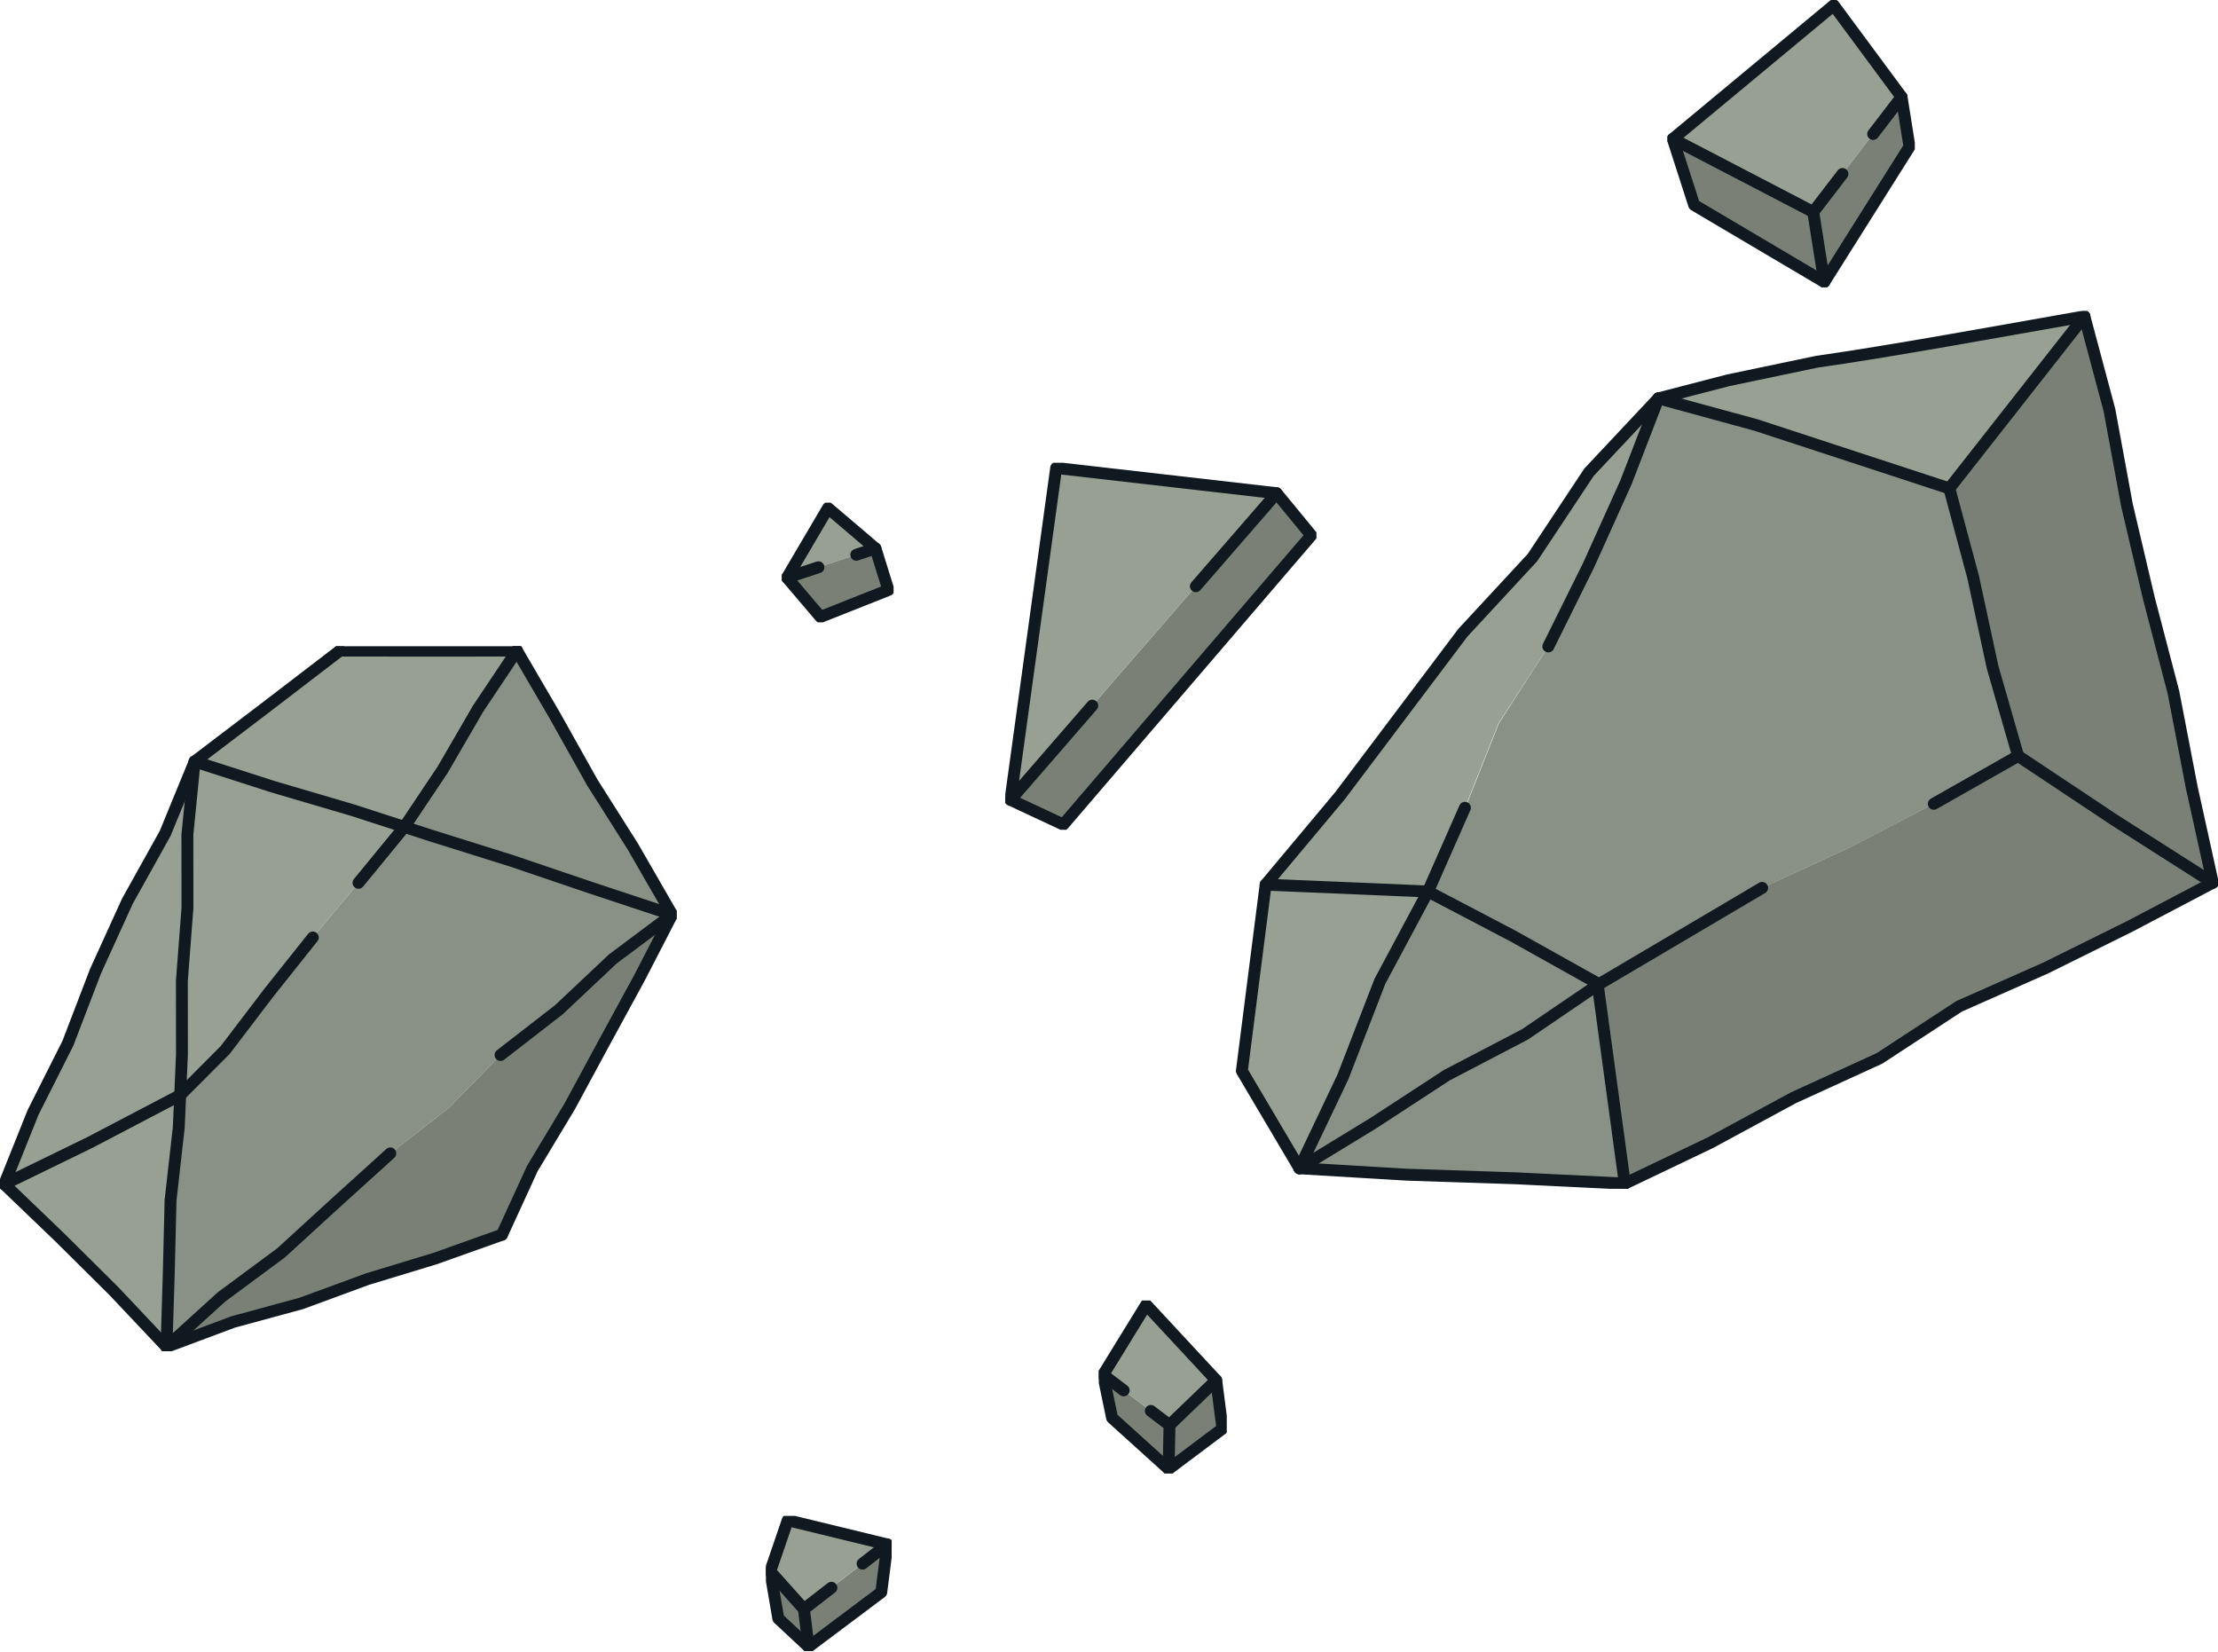 <svg width="278" height="207" viewBox="0 0 278 207" fill="none" xmlns="http://www.w3.org/2000/svg">
<g clip-path="url(#clip0_1889_8551)">
<path d="M207.863 49.932L203.801 60.451L199.121 70.823L194.07 81.021L187.825 90.656L183.613 101.247L178.986 111.73L158.638 110.868L167.954 99.73L183.361 79.291L192.07 69.889L199.17 59.18L207.863 49.932Z" fill="#98A093"/>
<path d="M200.259 123.441H200.233L191.129 129.652L181.349 134.766L172.13 140.781L162.873 146.422L168.324 134.956L172.964 122.966L178.986 111.72L189.649 117.309L200.23 123.222V123.32C200.23 123.32 200.252 123.372 200.259 123.441Z" fill="#899085"/>
<path d="M200.259 123.441C200.501 125.194 203.651 148.302 203.654 148.338L189.998 147.683L176.356 147.231L162.873 146.422L172.124 140.774L181.342 134.759L191.129 129.652L200.239 123.457L200.259 123.441Z" fill="#899085"/>
<path d="M178.982 111.736L172.959 122.982L168.319 134.972L162.868 146.428L155.653 134.229L158.633 110.875L178.982 111.736Z" fill="#98A093"/>
<path d="M261.253 39.658L264.399 51.419L266.589 63.32L269.36 75.084L272.418 86.783L274.706 98.658L277.353 110.655L265.024 102.792L252.953 94.76L249.753 83.621L247.309 72.296L244.329 61.214C244.352 61.178 261.226 39.688 261.253 39.658Z" fill="#7A8076"/>
<path d="M244.326 61.211L247.307 72.294L249.751 83.619L252.95 94.757L242.382 100.755L231.752 106.259L220.864 111.281L200.278 123.441C200.278 123.372 200.278 123.34 200.278 123.336V123.238L189.697 117.325L179.034 111.736L183.661 101.253L187.87 90.662L194.069 81.021L199.124 70.823L203.803 60.451L207.865 49.932L220.109 53.27L244.326 61.211Z" fill="#899085"/>
<path d="M261.253 39.655C261.227 39.685 244.353 61.175 244.327 61.208L220.106 53.267L207.862 49.929L216.617 47.658L227.727 45.336C236.35 44.13 251.019 41.457 261.253 39.655Z" fill="#98A093"/>
<path d="M214.329 143.241L203.643 148.345C203.643 148.302 200.49 125.194 200.248 123.447L220.835 111.287L231.726 106.265L242.356 100.752L252.924 94.753L264.995 102.786L277.324 110.648L267.034 116.057L256.4 121.321L245.561 126.111L235.569 132.663L224.785 137.606L214.329 143.241Z" fill="#7A8076"/>
<path d="M203.65 148.345L189.994 147.683L176.352 147.231L162.869 146.428" stroke="#101820" stroke-width="1.489" stroke-linecap="round" stroke-linejoin="round"/>
<path d="M203.65 148.345L214.336 143.241L224.773 137.593L235.573 132.653L245.559 126.124L256.424 121.315L267.057 116.047L277.347 110.639" stroke="#101820" stroke-width="1.489" stroke-linecap="round" stroke-linejoin="round"/>
<path d="M207.862 49.932L216.617 47.662L227.727 45.336C236.357 44.13 251.022 41.457 261.26 39.655" stroke="#101820" stroke-width="1.489" stroke-linecap="round" stroke-linejoin="round"/>
<path d="M277.346 110.639L274.7 98.642L272.415 86.767L269.357 75.068L266.586 63.304L264.396 51.403L261.253 39.655" stroke="#101820" stroke-width="1.489" stroke-linecap="round" stroke-linejoin="round"/>
<path d="M242.379 100.745L252.947 94.747" stroke="#101820" stroke-width="1.489" stroke-linecap="round" stroke-linejoin="round"/>
<path d="M162.869 146.422L172.12 140.777L181.342 134.76L191.128 129.652L200.235 123.457L220.865 111.281" stroke="#101820" stroke-width="1.489" stroke-linecap="round" stroke-linejoin="round"/>
<path d="M194.065 81.021L199.117 70.826L203.797 60.451L207.858 49.932" stroke="#101820" stroke-width="1.489" stroke-linecap="round" stroke-linejoin="round"/>
<path d="M162.869 146.429L168.32 134.973L172.96 122.986L178.982 111.736L183.609 101.247" stroke="#101820" stroke-width="1.489" stroke-linecap="round" stroke-linejoin="round"/>
<path d="M244.327 61.211L220.106 53.274L207.862 49.932" stroke="#101820" stroke-width="1.489" stroke-linecap="round" stroke-linejoin="round"/>
<path d="M277.346 110.639L265.017 102.78L252.946 94.747" stroke="#101820" stroke-width="1.489" stroke-linecap="round" stroke-linejoin="round"/>
<path d="M252.946 94.747L249.747 83.618L247.303 72.293L244.326 61.211" stroke="#101820" stroke-width="1.489" stroke-linecap="round" stroke-linejoin="round"/>
<path d="M244.326 61.211L261.253 39.655" stroke="#101820" stroke-width="1.489" stroke-linecap="round" stroke-linejoin="round"/>
<path d="M203.653 148.345L200.245 123.339" stroke="#101820" stroke-width="1.489" stroke-linecap="round" stroke-linejoin="round"/>
<path d="M200.226 123.241L189.645 117.325L178.982 111.736" stroke="#101820" stroke-width="1.489" stroke-linecap="round" stroke-linejoin="round"/>
<path d="M178.985 111.736L158.634 110.875" stroke="#101820" stroke-width="1.489" stroke-linecap="round" stroke-linejoin="round"/>
<path d="M162.868 146.422L155.653 134.222L158.633 110.871L167.953 99.733L183.36 79.294L192.069 69.892L199.166 59.183L207.862 49.922" stroke="#101820" stroke-width="1.489" stroke-linecap="round" stroke-linejoin="round"/>
</g>
<g clip-path="url(#clip1_1889_8551)">
<path d="M97.551 202.857L96.539 196.954L100.758 201.675L101.347 206.399L97.551 202.857Z" fill="#7A8076"/>
<path d="M101.347 206.398L100.759 201.675L111.219 193.577L110.457 199.566L101.347 206.398Z" fill="#7A8076"/>
<path d="M100.758 201.674L96.539 196.953L98.734 190.54L111.218 193.576L100.758 201.674Z" fill="#98A093"/>
<path d="M108.111 195.981L111.218 193.576L98.734 190.54L96.539 196.953L100.758 201.674L104.211 199.002" stroke="#101820" stroke-width="1.489" stroke-linecap="round" stroke-linejoin="round"/>
<path d="M111.218 193.577L110.457 199.566L101.347 206.398L97.551 202.857L96.539 196.954" stroke="#101820" stroke-width="1.489" stroke-linecap="round" stroke-linejoin="round"/>
<path d="M100.759 201.675L101.347 206.399" stroke="#101820" stroke-width="1.489" stroke-linecap="round" stroke-linejoin="round"/>
</g>
<g clip-path="url(#clip2_1889_8551)">
<path d="M227.27 26.57L209.671 17.411L229.837 0.661L238.339 12.154L227.27 26.57Z" fill="#98A093"/>
<path d="M228.652 35.339L212.342 25.694L209.671 17.412L227.27 26.57L228.652 35.339Z" fill="#7A8076"/>
<path d="M228.652 35.338L227.27 26.57L238.339 12.154L239.329 18.39L228.652 35.338Z" fill="#7A8076"/>
<path d="M234.779 16.793L238.339 12.154L229.837 0.661L209.671 17.411L227.27 26.57L230.927 21.805" stroke="#101820" stroke-width="1.489" stroke-linecap="round" stroke-linejoin="round"/>
<path d="M238.339 12.154L239.329 18.39L228.652 35.338L212.342 25.694L209.671 17.411" stroke="#101820" stroke-width="1.489" stroke-linecap="round" stroke-linejoin="round"/>
<path d="M227.27 26.573L228.652 35.339" stroke="#101820" stroke-width="1.489" stroke-linecap="round" stroke-linejoin="round"/>
</g>
<g clip-path="url(#clip3_1889_8551)">
<path d="M133.276 103.347L164.35 67.1L160.007 61.817L126.651 100.248L133.276 103.347Z" fill="#7A8076"/>
<path d="M126.651 100.248L160.007 61.817L132.378 58.653L126.651 100.248Z" fill="#98A093"/>
<path d="M136.903 88.438L126.651 100.248L132.378 58.653L160.007 61.817L149.888 73.477" stroke="#101820" stroke-width="1.489" stroke-linecap="round" stroke-linejoin="round"/>
<path d="M126.651 100.248L133.276 103.347L164.35 67.1L160.007 61.817" stroke="#101820" stroke-width="1.489" stroke-linecap="round" stroke-linejoin="round"/>
</g>
<g clip-path="url(#clip4_1889_8551)">
<path d="M152.435 172.987L153.22 179.061L146.472 184.122L146.585 178.613L152.435 172.987Z" fill="#7A8076"/>
<path d="M146.586 178.613L146.472 184.123L139.387 177.712L138.264 172.313L146.586 178.613Z" fill="#7A8076"/>
<path d="M143.662 163.54L152.435 172.987L146.586 178.613L138.264 172.312L143.662 163.54Z" fill="#98A093"/>
<path d="M144.243 176.839L146.586 178.613L152.435 172.987L143.662 163.54L138.264 172.312L140.842 174.264" stroke="#101820" stroke-width="1.489" stroke-linecap="round" stroke-linejoin="round"/>
<path d="M138.264 172.313L139.387 177.712L146.472 184.123L153.221 179.061L152.435 172.988" stroke="#101820" stroke-width="1.489" stroke-linecap="round" stroke-linejoin="round"/>
<path d="M146.585 178.613L146.472 184.122" stroke="#101820" stroke-width="1.489" stroke-linecap="round" stroke-linejoin="round"/>
</g>
<g clip-path="url(#clip5_1889_8551)">
<path d="M109.729 68.741L98.648 72.396L103.78 63.675L109.729 68.741Z" fill="#98A093"/>
<path d="M111.351 73.947L102.836 77.324L98.648 72.396L109.729 68.742L111.351 73.947Z" fill="#7A8076"/>
<path d="M107.322 69.535L109.729 68.741L103.78 63.675L98.648 72.396L102.583 71.099" stroke="#101820" stroke-width="1.489" stroke-linecap="round" stroke-linejoin="round"/>
<path d="M109.729 68.742L111.351 73.947L102.836 77.324L98.648 72.396" stroke="#101820" stroke-width="1.489" stroke-linecap="round" stroke-linejoin="round"/>
</g>
<g clip-path="url(#clip6_1889_8551)">
<path d="M84.238 114.636L76.806 120.194L70.061 126.548L62.735 132.23L56.24 138.871L48.922 144.561L42.063 150.778L35.231 157.029L27.77 162.549L20.868 168.815L21.152 159.634L21.378 150.451L22.41 141.306L22.585 137.265L28.227 131.604L33.641 124.489L39.205 117.5L44.935 110.647L50.682 103.645L54.151 104.767L64.12 107.893L74.015 111.251L84.238 114.636Z" fill="#899085"/>
<path d="M79.312 106.09L84.238 114.636L74.016 111.251L64.12 107.893L54.151 104.767L50.683 103.644L55.493 96.453L59.906 88.849L64.787 81.545L69.591 89.781L74.232 98.062L79.312 106.09Z" fill="#899085"/>
<path d="M84.238 114.636L80.121 122.61L75.762 130.616L71.427 138.631L66.722 146.456L62.921 154.754L54.515 157.75L46.058 160.317L37.763 163.365L29.22 165.689L20.868 168.815L27.77 162.549L35.231 157.029L42.063 150.778L48.922 144.561L56.24 138.871L62.735 132.23L70.061 126.548L76.806 120.194L84.238 114.636Z" fill="#7A8076"/>
<path d="M50.683 103.645L44.936 110.647L39.206 117.5L33.642 124.489L28.227 131.604L22.586 137.265L22.81 132.133L22.797 122.942L23.498 113.783L23.493 104.595L24.4 95.447L34.19 98.597L44.216 101.55L50.683 103.645Z" fill="#98A093"/>
<path d="M64.787 81.545L59.906 88.849L55.493 96.453L50.683 103.644L44.215 101.55L34.19 98.597L24.399 95.447L33.469 88.55L42.614 81.54L53.733 81.553L64.787 81.545Z" fill="#98A093"/>
<path d="M24.399 95.447L23.492 104.595L23.498 113.783L22.796 122.942L22.809 132.133L22.585 137.265L11.332 143.163L0.54 148.424L4.146 139.419L8.506 130.776L11.972 121.736L15.977 112.933L20.704 104.454L24.399 95.447Z" fill="#98A093"/>
<path d="M22.585 137.265L22.41 141.306L21.379 150.451L21.152 159.634L20.869 168.814L14.301 161.853L7.469 155.067L0.54 148.424L11.332 143.163L22.585 137.265Z" fill="#98A093"/>
<path d="M0.54 148.421L4.146 139.419L8.503 130.776L11.969 121.733L15.977 112.933L20.701 104.454L24.397 95.447" stroke="#101820" stroke-width="1.489" stroke-linecap="round" stroke-linejoin="round"/>
<path d="M20.869 168.812L14.301 161.851L7.467 155.067L0.54 148.421" stroke="#101820" stroke-width="1.489" stroke-linecap="round" stroke-linejoin="round"/>
<path d="M62.918 154.754L54.515 157.747L46.058 160.317L37.761 163.365L29.22 165.689L20.868 168.812" stroke="#101820" stroke-width="1.489" stroke-linecap="round" stroke-linejoin="round"/>
<path d="M84.238 114.636L80.122 122.61L75.76 130.614L71.427 138.631L66.722 146.456L62.919 154.754" stroke="#101820" stroke-width="1.489" stroke-linecap="round" stroke-linejoin="round"/>
<path d="M64.786 81.543L69.591 89.778L74.231 98.062L79.311 106.088L84.237 114.636" stroke="#101820" stroke-width="1.489" stroke-linecap="round" stroke-linejoin="round"/>
<path d="M42.614 81.54L53.733 81.553L64.787 81.542" stroke="#101820" stroke-width="1.489" stroke-linecap="round" stroke-linejoin="round"/>
<path d="M24.396 95.447L33.466 88.55L42.614 81.54" stroke="#101820" stroke-width="1.489" stroke-linecap="round" stroke-linejoin="round"/>
<path d="M84.238 114.636L74.013 111.251L64.12 107.893L54.151 104.768L44.212 101.547L34.187 98.597L24.396 95.447" stroke="#101820" stroke-width="1.489" stroke-linecap="round" stroke-linejoin="round"/>
<path d="M62.735 132.23L70.059 126.548L76.804 120.194L84.238 114.636" stroke="#101820" stroke-width="1.489" stroke-linecap="round" stroke-linejoin="round"/>
<path d="M20.868 168.812L27.768 162.549L35.229 157.027L42.061 150.778L48.922 144.561" stroke="#101820" stroke-width="1.489" stroke-linecap="round" stroke-linejoin="round"/>
<path d="M24.396 95.447L23.489 104.595L23.495 113.783L22.796 122.942L22.806 132.133L22.407 141.306L21.376 150.451L21.152 159.634L20.868 168.812" stroke="#101820" stroke-width="1.489" stroke-linecap="round" stroke-linejoin="round"/>
<path d="M22.583 137.262L11.332 143.16L0.54 148.421" stroke="#101820" stroke-width="1.489" stroke-linecap="round" stroke-linejoin="round"/>
<path d="M39.206 117.498L33.642 124.489L28.225 131.604L22.583 137.262" stroke="#101820" stroke-width="1.489" stroke-linecap="round" stroke-linejoin="round"/>
<path d="M50.68 103.645L44.935 110.647" stroke="#101820" stroke-width="1.489" stroke-linecap="round" stroke-linejoin="round"/>
<path d="M64.787 81.543L59.904 88.85L55.491 96.454L50.681 103.645" stroke="#101820" stroke-width="1.489" stroke-linecap="round" stroke-linejoin="round"/>
</g>
<defs>
<clipPath id="clip0_1889_8551">
<rect width="123" height="110" fill="white" transform="translate(155 39)"/>
</clipPath>
<clipPath id="clip1_1889_8551">
<rect width="15.759" height="16.938" fill="white" transform="translate(96 190)"/>
</clipPath>
<clipPath id="clip2_1889_8551">
<rect width="31" height="36" fill="white" transform="translate(209)"/>
</clipPath>
<clipPath id="clip3_1889_8551">
<rect width="39" height="46" fill="white" transform="translate(126 58)"/>
</clipPath>
<clipPath id="clip4_1889_8551">
<rect width="16.037" height="21.662" fill="white" transform="translate(137.724 163)"/>
</clipPath>
<clipPath id="clip5_1889_8551">
<rect width="14" height="15" fill="white" transform="translate(98 63)"/>
</clipPath>
<clipPath id="clip6_1889_8551">
<rect width="84.778" height="88.352" fill="white" transform="translate(0 81)"/>
</clipPath>
</defs>
</svg>

